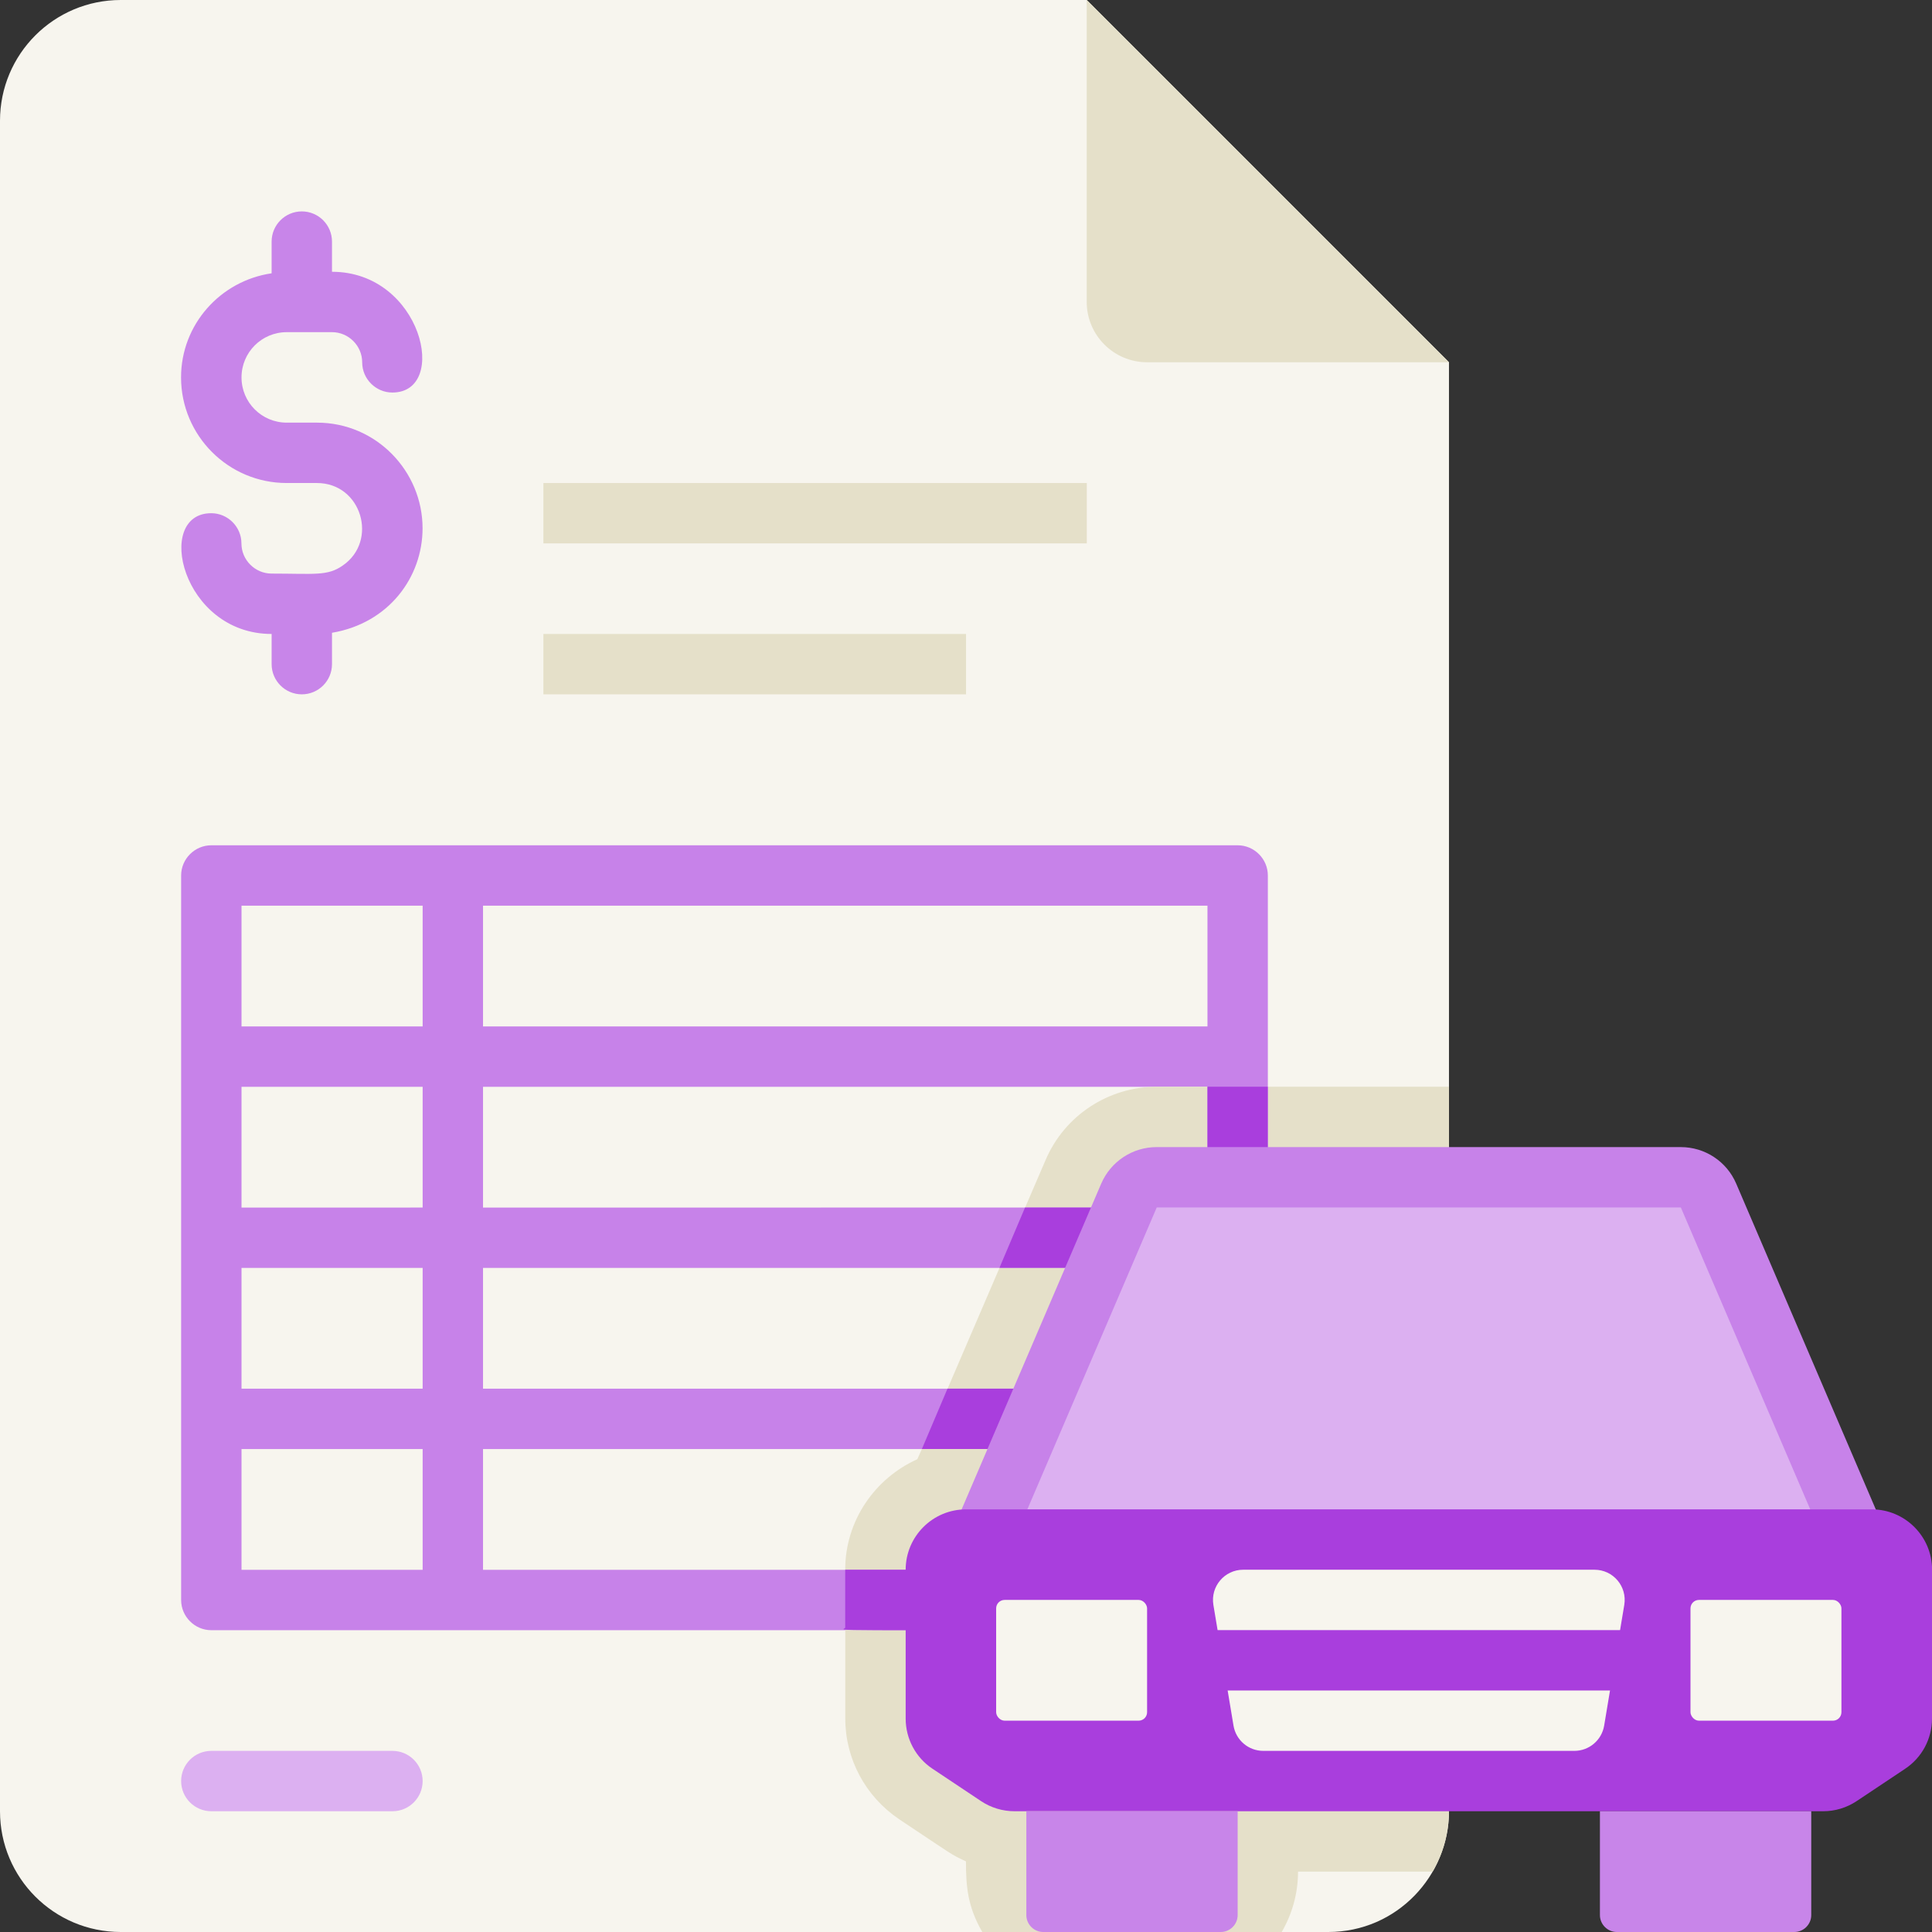<?xml version="1.0" encoding="UTF-8"?><svg xmlns="http://www.w3.org/2000/svg" viewBox="0 0 228.47 228.47"><rect x="0" y="0" width="228.47" height="228.47" fill="#333333" stroke="none"/><g id="a"/><g id="b"><g id="c"><g><path d="M171.35,42.84V214.19c0,7.61-6.15,14.28-14.28,14.28H14.28c-7.89,0-14.28-6.39-14.28-14.28V14.28C0,6.39,6.39,0,14.28,0h114.23l42.84,42.84Z" style="fill:#f7f5ee;"/><path d="M146.36,99.96H24.99c-1.96,0-3.57,1.61-3.57,3.57v85.68c0,1.96,1.61,3.57,3.57,3.57h121.37c1.96,0,3.57-1.61,3.57-3.57V103.53c0-1.96-1.61-3.57-3.57-3.57Zm-89.25,7.14h85.68v14.28H57.12v-14.28Zm-7.14,78.54H28.56v-14.28h21.42v14.28Zm0-21.42H28.56v-14.28h21.42v14.28Zm0-21.42H28.56v-14.28h21.42v14.28Zm0-21.42H28.56v-14.28h21.42v14.28Zm92.82,64.26H57.12v-14.28h85.68v14.28Zm0-21.42H57.12v-14.28h85.68v14.28Zm0-21.42H57.12v-14.28h85.68v14.28Z" style="fill:#c782e9;"/><path d="M37.48,49.98h-3.57c-2.96,0-5.35-2.39-5.35-5.35s2.39-5.35,5.35-5.35h5.35c1.96,0,3.57,1.61,3.57,3.57s1.61,3.57,3.57,3.57c6.77,0,3.5-14.28-7.14-14.28v-3.57c0-1.97-1.6-3.57-3.57-3.57s-3.57,1.6-3.57,3.57v3.75c-6.04,.88-10.71,6.04-10.71,12.31,0,6.89,5.6,12.49,12.49,12.49h3.57c5.31,0,7.28,6.85,3.07,9.75-1.81,1.28-3.35,.96-8.42,.96-1.96,0-3.57-1.61-3.57-3.57s-1.61-3.57-3.57-3.57c-6.77,0-3.5,14.28,7.14,14.28v3.57c0,1.97,1.6,3.57,3.57,3.57s3.57-1.6,3.57-3.57v-3.71c6.71-1.13,10.71-6.57,10.71-12.36,0-6.73-5.46-12.49-12.49-12.49Z" style="fill:#c885e9;"/><path d="M171.35,42.84h-35.7c-3.94,0-7.14-3.2-7.14-7.14V0l42.84,42.84Z" style="fill:#e5e0c9;"/><rect x="64.26" y="57.12" width="64.26" height="7.14" style="fill:#e5e0c9;"/><rect x="64.26" y="74.97" width="49.98" height="7.14" style="fill:#e5e0c9;"/><path d="M171.35,128.51v85.68c0,2.61-.71,5.03-1.93,7.14h-15.92c0,2.61-.71,5.03-1.93,7.14h-35.41c-1.72-2.99-1.93-5.31-1.93-8.35-1.9-.9-1.22-.54-7.92-5-3.96-2.68-6.35-7.1-6.35-11.89v-10.46h46.41c1.96,0,3.57-1.61,3.57-3.57v-60.69h21.42Z" style="fill:#e5e0c9;"/><path d="M142.79,171.35v14.28h-42.84c0-5.82,3.53-10.82,8.53-13.07l.54-1.21h33.77Z" style="fill:#e5e0c9;"/><polygon points="142.79 149.93 142.79 164.21 112.06 164.21 118.2 149.93 142.79 149.93" style="fill:#e5e0c9;"/><path d="M142.79,128.51v14.28h-21.56l2.43-5.64c2.25-5.25,7.43-8.64,13.14-8.64h6Z" style="fill:#e5e0c9;"/><path d="M149.93,128.51v60.69c0,1.96-1.61,3.57-3.57,3.57-51.68,0-46.56,.13-46.41-.29v-6.85h42.84v-14.28h-33.77l3.03-7.14h30.74v-14.28h-24.6l3.03-7.14h21.56v-14.28h7.14Z" style="fill:#a93edd;"/><path d="M110.66,185.63l19.56-45.65c1.13-2.63,3.71-4.33,6.56-4.33h61.98c2.86,0,5.44,1.7,6.56,4.33l19.56,45.65H110.66Z" style="fill:#c782e9;"/><polygon points="121.49 178.49 136.79 142.79 198.77 142.79 214.07 178.49 121.49 178.49" style="fill:#dcb0f1;"/><path d="M46.41,214.19H24.99c-1.97,0-3.57-1.6-3.57-3.57s1.6-3.57,3.57-3.57h21.42c1.97,0,3.57,1.6,3.57,3.57s-1.6,3.57-3.57,3.57Z" style="fill:#dcb0f1;"/><path d="M228.47,185.63v17.6c0,2.39-1.19,4.62-3.18,5.94l-5.73,3.82c-1.17,.78-2.55,1.2-3.96,1.2H119.97c-1.41,0-2.79-.42-3.96-1.2l-5.73-3.82c-1.99-1.32-3.18-3.55-3.18-5.94v-17.6c0-3.94,3.2-7.14,7.14-7.14h107.1c3.94,0,7.14,3.2,7.14,7.14Z" style="fill:#a93edd;"/><path d="M121.37,214.19h24.99v12.28c0,1.1-.9,2-2,2h-20.99c-1.1,0-2-.9-2-2v-12.28h0Z" style="fill:#c885e9;"/><path d="M189.2,214.19h24.99v12.28c0,1.1-.9,2-2,2h-20.99c-1.1,0-2-.9-2-2v-12.28h0Z" style="fill:#c885e9;"/><path d="M186.18,207.05h-36.79c-1.75,0-3.23-1.26-3.52-2.98l-2.38-14.28c-.36-2.18,1.32-4.16,3.52-4.16h41.55c2.21,0,3.88,1.98,3.52,4.16l-2.38,14.28c-.29,1.72-1.78,2.98-3.52,2.98Z" style="fill:#f7f5ee;"/><rect x="139.22" y="192.77" width="57.12" height="7.14" style="fill:#a93edd;"/><rect x="199.91" y="189.2" width="17.85" height="14.28" rx="1" ry="1" style="fill:#f7f5ee;"/><rect x="117.8" y="189.2" width="17.85" height="14.28" rx="1" ry="1" style="fill:#f7f5ee;"/></g></g></g></svg>